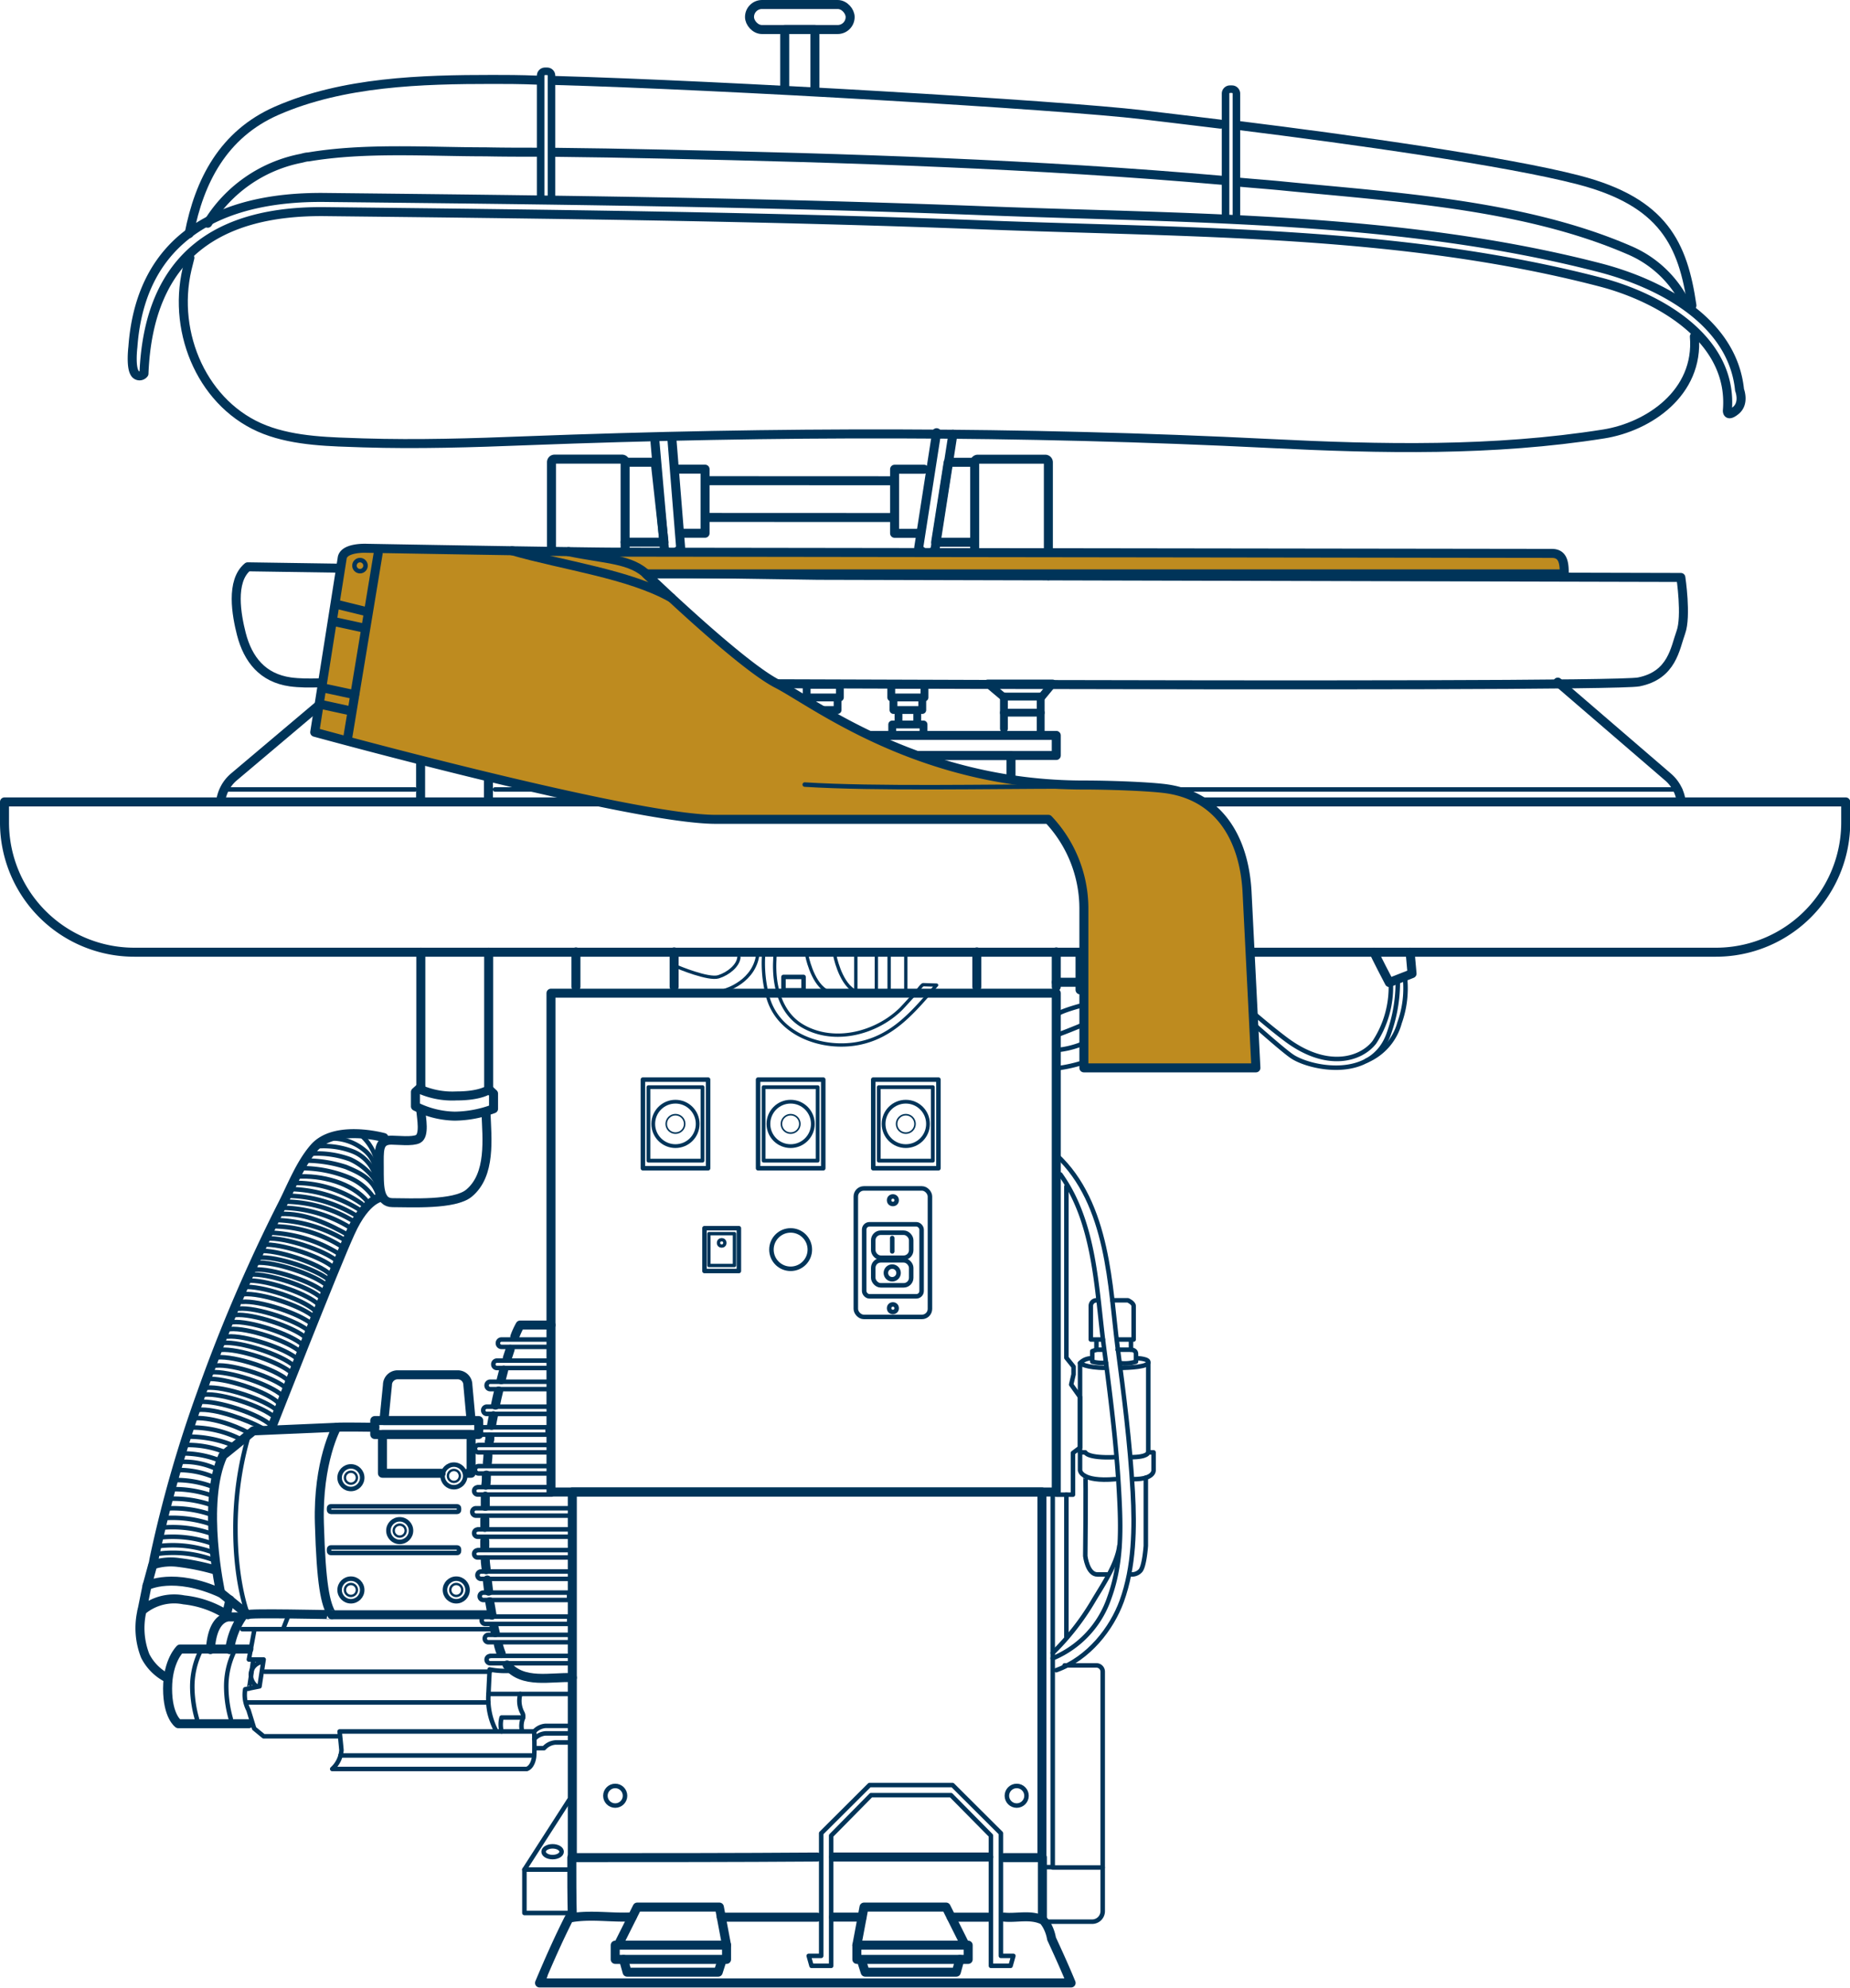 <svg xmlns="http://www.w3.org/2000/svg" viewBox="0 0 250.58 269.29"><defs><style>.cls-1,.cls-2,.cls-3,.cls-4,.cls-5,.cls-6,.cls-7,.cls-8{fill:none;stroke:#003459;stroke-linecap:round;stroke-linejoin:round;}.cls-1{stroke-width:1.22px;}.cls-2{stroke-width:0.61px;}.cls-3{stroke-width:0.32px;}.cls-4{stroke-width:0.51px;}.cls-5{stroke-width:0.21px;}.cls-6{stroke-width:0.45px;}.cls-7{stroke-width:1.02px;}.cls-8{stroke-width:1.06px;}.cls-9{fill:#be8b1f;}</style></defs><g id="Layer_2" data-name="Layer 2"><g id="Design"><rect class="cls-1" x="74.63" y="134.55" width="68.44" height="67.58"/><line class="cls-1" x1="112.92" y1="251.58" x2="133.93" y2="251.58"/><polyline class="cls-1" points="141.13 251.58 141.13 202.12 77.52 202.12 77.52 251.58"/><path class="cls-1" d="M.61,108.64H250a0,0,0,0,1,0,0v2.74A17.58,17.58,0,0,1,232.4,129H18.19A17.58,17.58,0,0,1,.61,111.38v-2.74a0,0,0,0,1,0,0Z"/><path class="cls-1" d="M46.93,92.38,31.69,105.25a5.21,5.21,0,0,0-1.81,3.39"/><path class="cls-1" d="M211,92.41l14.91,12.84a5.21,5.21,0,0,1,1.81,3.39"/><path class="cls-1" d="M227.67,78.23s.79,5.26,0,7.43-1.16,5.81-5.69,6.72-174.66,0-175,0c-2.29,0-5.11.34-7.66,0-3.72-.53-5.73-3-6.63-6.5-.64-2.51-1.5-7.15.86-9.09l77.25,1.15Z"/><rect class="cls-1" x="79.94" y="99.63" width="63.13" height="2.72"/><rect class="cls-1" x="86.65" y="102.35" width="50.29" height="6.29"/><line class="cls-1" x1="78.01" y1="128.96" x2="78.01" y2="133.68"/><line class="cls-1" x1="143.07" y1="128.96" x2="143.07" y2="133.68"/><line class="cls-1" x1="91.31" y1="128.96" x2="91.31" y2="133.68"/><line class="cls-1" x1="132.31" y1="128.96" x2="132.31" y2="133.68"/><polyline class="cls-1" points="55.76 92.78 55.76 99.63 67.85 99.63 67.85 92.48"/><polyline class="cls-1" points="56.24 99.63 56.97 102.35 66.4 102.35 67.85 99.63"/><line class="cls-1" x1="56.97" y1="102.35" x2="56.97" y2="108.64"/><line class="cls-1" x1="66.16" y1="102.35" x2="66.16" y2="108.64"/><path class="cls-1" d="M57,129v18.62a10.94,10.94,0,0,0,4.83.85c3.27,0,4.36-.85,4.36-.85V129"/><path class="cls-1" d="M57,147.28l-.73.66v1.94a12.32,12.32,0,0,0,5.32,1.33,15.37,15.37,0,0,0,5.26-1v-2.05l-.66-.61"/><path class="cls-1" d="M57,150.48c.08,1,.55,3.33-.37,3.82-.76.4-2.78.16-3.63.16-1.81,0-1.63,1.46-1.63,3.64,0,2.57-.07,4.83,1.8,4.83,2.44,0,8.41.34,10.36-1.29,3-2.5,2.44-7.35,2.29-11"/><path class="cls-1" d="M68.68,225.56c2.14,2.64,5.92,1.58,8.84,1.72"/><path class="cls-1" d="M67.51,222.83a9.69,9.69,0,0,0,.38,1.19"/><path class="cls-1" d="M66.91,220.44c.07.32.1.43.17.74"/><path class="cls-1" d="M66.33,217c.12.6.21,1.21.31,1.81"/><path class="cls-1" d="M66,214.05l.18,1.51"/><path class="cls-1" d="M65.73,211.3c0,.45.09.9.13,1.35"/><path class="cls-1" d="M65.66,208.73c0,.29,0,.58,0,.86"/><path class="cls-1" d="M65.67,205.83c0,.36,0,.73,0,1.09"/><path class="cls-1" d="M65.73,202.69c0,.46,0,.92,0,1.38"/><path class="cls-1" d="M65.88,199.84c0,.46,0,.91-.08,1.37"/><path class="cls-1" d="M66.09,197.18c0,.32-.06.64-.08,1"/><path class="cls-1" d="M66.35,194.67c0,.21,0,.42-.08.63"/><path class="cls-1" d="M66.83,191.79c-.09.44-.18.88-.25,1.31"/><path class="cls-1" d="M67.54,188.45c-.16.63-.3,1.27-.43,1.91"/><path class="cls-1" d="M68.23,185.6c-.12.44-.23.87-.34,1.31"/><path class="cls-1" d="M69.1,182.8,68.71,184"/><path class="cls-1" d="M74.63,179.51H70.45a10.69,10.69,0,0,0-.72,1.57"/><path class="cls-2" d="M67.93,181.47h6.7a0,0,0,0,1,0,0v1a0,0,0,0,1,0,0h-6.7a.49.49,0,0,1-.49-.49v0A.49.49,0,0,1,67.93,181.47Z"/><path class="cls-2" d="M67.31,184.33h7.32a0,0,0,0,1,0,0v1a0,0,0,0,1,0,0H67.31a.49.49,0,0,1-.49-.49v0A.49.49,0,0,1,67.31,184.33Z"/><path class="cls-2" d="M66.4,187.19h8.23a0,0,0,0,1,0,0v1a0,0,0,0,1,0,0H66.4a.49.49,0,0,1-.49-.49v0A.49.49,0,0,1,66.4,187.19Z"/><path class="cls-2" d="M74.55,191.55l-8.61,0a.49.49,0,0,1-.49-.49h0a.49.49,0,0,1,.49-.49h8.61Z"/><path class="cls-2" d="M65.45,193.36h8.72a0,0,0,0,1,0,0v1a0,0,0,0,1,0,0H65.45a.49.49,0,0,1-.49-.49v0a.49.49,0,0,1,.49-.49Z"/><path class="cls-2" d="M64.83,195.76h9.74a0,0,0,0,1,0,0v1a0,0,0,0,1,0,0H64.83a.49.49,0,0,1-.49-.49v0A.49.49,0,0,1,64.83,195.76Z"/><path class="cls-2" d="M64.83,198.62h9.74a0,0,0,0,1,0,0v1a0,0,0,0,1,0,0H64.83a.49.49,0,0,1-.49-.49v0A.49.49,0,0,1,64.83,198.62Z"/><path class="cls-2" d="M64.71,201.47h10a0,0,0,0,1,0,0v1a0,0,0,0,1,0,0h-10a.49.49,0,0,1-.49-.49v0a.49.49,0,0,1,.49-.49Z"/><path class="cls-2" d="M64.46,204.33H77.4a0,0,0,0,1,0,0v1a0,0,0,0,1,0,0H64.46a.49.49,0,0,1-.49-.49v0A.49.49,0,0,1,64.46,204.33Z"/><path class="cls-2" d="M64.71,207.19H77.4a0,0,0,0,1,0,0v1a0,0,0,0,1,0,0H64.71a.49.49,0,0,1-.49-.49v0a.49.49,0,0,1,.49-.49Z"/><path class="cls-2" d="M64.71,210H77.4a0,0,0,0,1,0,0v1a0,0,0,0,1,0,0H64.71a.49.49,0,0,1-.49-.49v0a.49.49,0,0,1,.49-.49Z"/><path class="cls-2" d="M65.16,212.9H77.4a0,0,0,0,1,0,0v1a0,0,0,0,1,0,0H65.16a.49.49,0,0,1-.49-.49v0A.49.49,0,0,1,65.16,212.9Z"/><path class="cls-2" d="M65.47,215.76H77.08a0,0,0,0,1,0,0v1a0,0,0,0,1,0,0H65.47a.49.49,0,0,1-.49-.49v0A.49.49,0,0,1,65.47,215.76Z"/><path class="cls-2" d="M65.73,219H77.1a0,0,0,0,1,0,0v1a0,0,0,0,1,0,0H65.73a.49.49,0,0,1-.49-.49v0A.49.49,0,0,1,65.73,219Z"/><path class="cls-2" d="M66.15,221.48H77.52a0,0,0,0,1,0,0v1a0,0,0,0,1,0,0H66.15a.49.49,0,0,1-.49-.49v0A.49.49,0,0,1,66.15,221.48Z"/><path class="cls-2" d="M66.4,224.33H77.52a0,0,0,0,1,0,0v1a0,0,0,0,1,0,0H66.4a.49.49,0,0,1-.49-.49v0a.49.49,0,0,1,.49-.49Z"/><path class="cls-1" d="M52,154.11s-6.61-1.85-9.44,1.37c-1.85,2.12-3,5.09-4.25,7.58q-2.12,4.17-4.05,8.43-3.87,8.5-7,17.33A169.72,169.72,0,0,0,21,210.56c-.1.47-.2.94-.26,1.42a7.77,7.77,0,0,1,3.49-.3,31.41,31.41,0,0,1,4.89,1"/><path class="cls-1" d="M51.8,162.17s-2.17,0-4.35,4.84c-2,4.34-10.64,26.35-10.64,26.35"/><path class="cls-1" d="M33.58,218.76l-3.7-3s-2.66-12.12.32-18.58l4.11-3.33,11.29-.49s-2.58,4.65-2.34,13,.81,10.92,1.69,12.38C45,218.76,33.3,218.48,33.58,218.76Z"/><path class="cls-2" d="M33.71,194.34a44.77,44.77,0,0,0-1.82,12.85c0,7.39,1.69,11.57,1.69,11.57"/><polyline class="cls-1" points="59.75 199.59 51.8 199.59 51.8 194.34 63.81 194.34 63.81 199.59 63.33 199.59"/><rect class="cls-1" x="50.76" y="192.45" width="14.08" height="1.89"/><path class="cls-1" d="M63.81,192.45H52l.48-4.82a1.38,1.38,0,0,1,1.37-1.38H62a1.37,1.37,0,0,1,1.37,1.38Z"/><path class="cls-1" d="M45.6,193.36c.4-.07,5.16,0,5.16,0"/><line class="cls-1" x1="44.95" y1="218.76" x2="66.58" y2="218.76"/><path class="cls-1" d="M20.69,212l-.77,2.82s3.59-1.91,10,1"/><path class="cls-1" d="M19.92,214.8l-.69,3.41a6.74,6.74,0,0,1,5.67-1.47,13.47,13.47,0,0,1,5.78,2l.46-2"/><path class="cls-1" d="M19.23,218.21a10.3,10.3,0,0,0,.44,6.12,6.8,6.8,0,0,0,3,3"/><path class="cls-1" d="M28.5,223.48c.28-4.72,2.64-4.43,2.64-4.43H32.8a10.13,10.13,0,0,0-1.69,4.43"/><path class="cls-1" d="M33.71,223.4H24.39S22.7,225,22.7,228.77s1.45,4.75,1.45,4.75h9.56"/><path class="cls-2" d="M31.89,223.4a10.9,10.9,0,0,0-1.24,5.45,16.19,16.19,0,0,0,.61,4"/><path class="cls-2" d="M27.3,223.4a11,11,0,0,0-1.25,5.45,16.39,16.39,0,0,0,.62,4"/><line class="cls-2" x1="32.8" y1="220.71" x2="66.97" y2="220.71"/><line class="cls-2" x1="38.34" y1="220.71" x2="38.99" y2="219.04"/><path class="cls-2" d="M34.47,220.71l-.76,4.11h2l-.56,3.64-1.94.39a4.43,4.43,0,0,0,.45,2.82l.77,2.5,1.28,1.05H46"/><path class="cls-2" d="M33.71,228.76c.08,0,.6-3.94.6-3.94"/><path class="cls-2" d="M35.52,225.15A1.8,1.8,0,0,0,34,226.59a1.94,1.94,0,0,0,.78,1.88"/><path class="cls-2" d="M69.45,226.32a11,11,0,0,1-3.13-.15l-.16,3.32a9.32,9.32,0,0,0,1,4.92"/><line class="cls-2" x1="66.16" y1="229.49" x2="77.08" y2="229.49"/><line class="cls-2" x1="35.84" y1="226.47" x2="66.33" y2="226.47"/><line class="cls-2" x1="33.34" y1="230.64" x2="66.16" y2="230.64"/><path class="cls-2" d="M46,234.57H72.36s.06,2.36,0,3.15c0,.54-.24,1.65-1,1.93H45a3.83,3.83,0,0,0,1.25-2.54C46.2,236.5,46,234.57,46,234.57Z"/><path class="cls-2" d="M67.94,234.57a3.72,3.72,0,0,1,0-1.89h2.92"/><path class="cls-2" d="M70.47,229.49a3.45,3.45,0,0,0,.27,2.53,1,1,0,0,1,.06.85,2.77,2.77,0,0,0-.11,1.54"/><path class="cls-2" d="M72.36,234.57a2.29,2.29,0,0,1,1.54-.76h3.2"/><path class="cls-2" d="M72.36,235.6a2.28,2.28,0,0,1,1.54-.77h3.2"/><path class="cls-2" d="M77.1,236.06H75.23a2.28,2.28,0,0,0-1.54.77H72.61"/><line class="cls-2" x1="46.11" y1="237.82" x2="71.96" y2="237.82"/><path class="cls-2" d="M21.57,209.45a15.83,15.83,0,0,1,7.5.94"/><path class="cls-2" d="M21.62,210.47a15.83,15.83,0,0,1,7.5.94"/><path class="cls-2" d="M21.57,208.3a15.83,15.83,0,0,1,7.5.94"/><path class="cls-2" d="M21.57,207a15.83,15.83,0,0,1,7.5.94"/><path class="cls-2" d="M22.16,205.67a16.1,16.1,0,0,1,6.91,1"/><path class="cls-2" d="M22.51,204.36a15.79,15.79,0,0,1,6.56,1"/><path class="cls-2" d="M22.74,203.05a15.89,15.89,0,0,1,6.33,1"/><path class="cls-2" d="M23.09,201.75a15.67,15.67,0,0,1,6,1"/><path class="cls-2" d="M23.46,200.52a13.81,13.81,0,0,1,5.61,1"/><path class="cls-2" d="M23.85,199.16a12.06,12.06,0,0,1,5.22,1"/><path class="cls-2" d="M24.18,198.06a10.38,10.38,0,0,1,4.89.84"/><path class="cls-2" d="M24.35,196.91a13.43,13.43,0,0,1,5.53,1"/><path class="cls-2" d="M24.93,195.77a13.51,13.51,0,0,1,5.52.95"/><path class="cls-2" d="M25.62,194.63a16,16,0,0,1,6,1.2"/><path class="cls-2" d="M26.08,193.39a14.7,14.7,0,0,1,6.72,1.69"/><path class="cls-2" d="M26.08,192.14c2.3-.22,5.62.87,7.63,2"/><path class="cls-2" d="M26.85,191c2.31-.22,6.58,1.34,8.59,2.42"/><path class="cls-2" d="M27.06,189.92c2.31-.22,7.93,1.58,9.66,3.18"/><path class="cls-2" d="M27.69,188.93c2.31-.22,7.92,1.58,9.65,3.18"/><path class="cls-2" d="M28,188c2.31-.22,7.92,1.58,9.66,3.18"/><path class="cls-2" d="M28,186.82c2.31-.22,7.92,1.58,9.66,3.18"/><path class="cls-2" d="M28.62,185.91c2.3-.22,7.92,1.58,9.65,3.18"/><path class="cls-2" d="M29.26,185c2.31-.22,7.92,1.58,9.65,3.18"/><path class="cls-2" d="M29.44,183.89c2.31-.22,7.92,1.58,9.65,3.18"/><path class="cls-2" d="M29.92,182.87c2.3-.21,7.92,1.59,9.65,3.19"/><path class="cls-2" d="M30.27,181.93c2.31-.21,7.92,1.59,9.65,3.19"/><path class="cls-2" d="M30.81,181.07c2.31-.22,7.92,1.58,9.66,3.18"/><path class="cls-2" d="M31.15,180.06c2.3-.22,7.92,1.58,9.65,3.18"/><path class="cls-2" d="M31.5,179.12c2.31-.22,7.92,1.59,9.65,3.19"/><path class="cls-2" d="M31.89,178.15c2.31-.22,7.92,1.58,9.66,3.18"/><path class="cls-2" d="M32.36,177.29c2.31-.22,7.92,1.58,9.66,3.18"/><path class="cls-2" d="M32.8,176.37c2.31-.22,7.92,1.58,9.65,3.18"/><path class="cls-2" d="M33,175.33c2.31-.22,7.92,1.58,9.65,3.18"/><path class="cls-2" d="M33,174.36c2.31-.22,7.92,1.58,9.65,3.18"/><path class="cls-2" d="M33.44,173.5c2.31-.21,7.92,1.59,9.66,3.19"/><path class="cls-2" d="M33.89,172.68c2.31-.22,7.92,1.58,9.66,3.18"/><path class="cls-2" d="M34.42,172c2.31-.22,7.92,1.58,9.65,3.18"/><path class="cls-2" d="M34.74,171.08c2.31-.22,7.92,1.58,9.66,3.18"/><path class="cls-2" d="M35.1,170.38c2.3-.22,7.92,1.58,9.65,3.18"/><path class="cls-2" d="M35.1,169.48c2.3-.22,7.92,1.58,9.65,3.18"/><path class="cls-2" d="M35.64,168.63c2.31-.22,7.92,1.58,9.65,3.18"/><path class="cls-2" d="M36.16,167.8c2.31-.22,7.92,1.58,9.66,3.18"/><path class="cls-2" d="M36.69,167a18.93,18.93,0,0,1,9.44,3"/><path class="cls-2" d="M37.21,166.13A17.84,17.84,0,0,1,46.48,169"/><path class="cls-2" d="M37.73,165.3a19.32,19.32,0,0,1,9.13,2.79"/><path class="cls-2" d="M38,164.46c3.29-.14,6.45,1.31,9.25,2.9"/><path class="cls-2" d="M38.5,163.63a18,18,0,0,1,9.21,2.86"/><path class="cls-2" d="M39,162.8a18.22,18.22,0,0,1,9.17,2.82"/><path class="cls-2" d="M39.3,162a18.38,18.38,0,0,1,9.17,2.82"/><path class="cls-2" d="M39.57,161.1a18.41,18.41,0,0,1,9.17,2.82"/><path class="cls-2" d="M39.85,160.26A15.57,15.57,0,0,1,49,163.08"/><path class="cls-2" d="M40.12,159.41c3.43-.26,7.59.85,9.67,3.39"/><path class="cls-2" d="M40.8,158.26a16.94,16.94,0,0,1,6.42,1.25,7.6,7.6,0,0,1,3.34,2.66"/><path class="cls-2" d="M41.58,157.23a17.88,17.88,0,0,1,5.28.87c1.88.78,3.7,1.63,4.36,3.85"/><path class="cls-2" d="M42.29,156.29a12.91,12.91,0,0,1,5.09.75c2.15.94,3.72,2.89,3.69,3.6"/><path class="cls-2" d="M43.1,155.29a11,11,0,0,1,4.61.67,5.2,5.2,0,0,1,3.21,3.63"/><path class="cls-2" d="M44.75,154.23a6.93,6.93,0,0,1,4.66,1.64,4.25,4.25,0,0,1,1.51,2.93"/><path class="cls-2" d="M49,153.87a6.86,6.86,0,0,1,2,3.36"/><rect class="cls-2" x="44.57" y="204.07" width="17.6" height="0.75" rx="0.24"/><rect class="cls-2" x="44.57" y="209.64" width="17.6" height="0.75" rx="0.24"/><circle class="cls-2" cx="54.14" cy="207.36" r="1.53"/><circle class="cls-3" cx="54.14" cy="207.36" r="0.81"/><circle class="cls-2" cx="61.48" cy="199.95" r="1.53"/><circle class="cls-3" cx="61.48" cy="199.95" r="0.81"/><circle class="cls-2" cx="47.53" cy="215.4" r="1.53"/><circle class="cls-3" cx="47.53" cy="215.4" r="0.81"/><circle class="cls-2" cx="47.53" cy="200.19" r="1.53"/><circle class="cls-3" cx="47.53" cy="200.19" r="0.81"/><circle class="cls-2" cx="61.8" cy="215.4" r="1.53"/><circle class="cls-3" cx="61.8" cy="215.4" r="0.81"/><path class="cls-1" d="M136,251.66h5.19c0,2.69,0,5.38,0,8.07"/><path class="cls-1" d="M77.52,259.73c-.07-2.77-.07-5.33-.07-8.07,11.16,0,22.09,0,33.24-.08"/><polygon class="cls-1" points="98.41 263.52 83.73 263.52 86.31 258.36 97.44 258.36 98.41 263.52"/><polyline class="cls-1" points="83.33 263.52 83.33 265.45 98.41 265.45 98.41 263.52"/><polyline class="cls-1" points="84.46 265.45 84.94 267.18 97.28 267.18 97.68 265.93"/><polygon class="cls-1" points="116.06 263.52 130.73 263.52 128.15 258.36 117.03 258.36 116.06 263.52"/><polyline class="cls-1" points="131.14 263.52 131.14 265.45 116.06 265.45 116.06 263.52"/><polyline class="cls-1" points="130.01 265.45 129.53 267.18 117.19 267.18 116.79 265.93"/><path class="cls-1" d="M136,259.72c1.67.17,3.5-.38,5.15.36.18,0,.55.55.73.91a5.62,5.62,0,0,1,.55,1.65c.92,2,1.83,4,2.65,6-.6,0-.31-.79,0,0h-72c.16-.37.32-.73.49-1.09a11.74,11.74,0,0,1-.49,1.09c1.23-2.93,2.52-5.86,4-8.79,2.93-.55,5.68,0,8.55-.16"/><path class="cls-1" d="M128.84,259.73c1.65,0,3.31,0,5,0"/><path class="cls-1" d="M112.9,259.72c1.29,0,2.58,0,3.87,0"/><path class="cls-1" d="M97.69,259.73q6.51,0,13,0"/><polygon class="cls-2" points="128.81 243.2 134.22 248.68 134.22 266.32 136.88 266.32 137.26 264.97 135.57 264.97 135.57 248.36 129.02 241.83 117.78 241.83 111.23 248.36 111.23 264.97 109.54 264.97 109.92 266.32 112.58 266.32 112.58 248.68 117.98 243.2 128.81 243.2"/><circle class="cls-2" cx="83.33" cy="243.28" r="1.33"/><circle class="cls-2" cx="137.71" cy="243.28" r="1.33"/><polyline class="cls-2" points="77.1 243.84 71.03 253.28 77.4 253.28"/><polyline class="cls-2" points="71.03 253.28 71.03 259.16 77.52 259.16"/><ellipse class="cls-2" cx="74.85" cy="250.86" rx="1.22" ry="0.73"/><polyline class="cls-2" points="142.59 202.49 142.59 252.95 141.16 252.95"/><path class="cls-2" d="M144.2,225.62h4.32a.85.85,0,0,1,.84.84V253h-6.77"/><path class="cls-2" d="M149.36,253v5.91a1.43,1.43,0,0,1-1.44,1.43h-6.38"/><line class="cls-2" x1="144.44" y1="202.48" x2="144.44" y2="221.75"/><path class="cls-2" d="M142.59,223.93a34.26,34.26,0,0,0,5.47-7c1.27-2.15,3.24-5,3.56-7.53"/><path class="cls-2" d="M142.59,224.66a13.6,13.6,0,0,0,7.66-8.19c1.71-4.67,1.59-9.48,1.32-14.36-.36-6.63-1.2-13.23-2.07-19.81-1-7.7-1.15-16.59-5.87-23.19"/><path class="cls-2" d="M143.07,226.27c4.43-1.61,7.51-5.66,8.86-9.34,1.7-4.67,1.77-9.94,1.5-14.82-.37-6.63-1.21-13.23-2.08-19.81-1-7.7-1.11-19.24-8.28-25.85"/><polyline class="cls-2" points="143.07 202.49 145.33 202.49 145.33 196.84 146.29 196.12 146.29 189.26 145.09 187.57 145.41 186.2 145.41 185.15 144.44 183.94 144.44 160.74"/><path class="cls-2" d="M146.29,196.76V184.67a2.1,2.1,0,0,1,1.46-.65"/><line class="cls-2" x1="155.53" y1="196.76" x2="155.53" y2="184.67"/><path class="cls-2" d="M151.05,200.39c-4.67.4-4.76-1.21-4.76-1.21v-2.42H147s.24.81,4,.65"/><path class="cls-2" d="M153.55,200.39c2.82,0,2.7-1.21,2.7-1.21v-2.42h-.72s0,.65-2.34.65"/><path class="cls-2" d="M147,200c.12.06,0,10.8,0,10.8s.28,2.5,1.65,2.5H150"/><path class="cls-2" d="M149.4,182.85h-.89l-.56.2v1.42a5.55,5.55,0,0,0,1.85.15"/><path class="cls-2" d="M146.29,184.67s.73.64,3.51.64"/><line class="cls-2" x1="148.51" y1="182.85" x2="148.51" y2="181.61"/><path class="cls-2" d="M148.51,176.16h0a.76.76,0,0,0-.76.77v4.54h1.64"/><path class="cls-2" d="M150.66,176.16h2.12s.77.34.77.77v4.54h-2.14"/><polyline class="cls-2" points="153.19 181.61 153.19 182.85 151.38 182.85"/><path class="cls-2" d="M153.19,182.85s.68,0,.68.57v1.05a5,5,0,0,1-2.14.2"/><path class="cls-2" d="M151.75,185.31s3.34,0,3.74-.62S154,184,154,184"/><path class="cls-2" d="M155.2,200.19v9.23s-.19,2.83-.76,3.4a1.54,1.54,0,0,1-1.25.47"/><rect class="cls-2" x="87.08" y="146.26" width="8.83" height="12.01"/><rect class="cls-4" x="87.83" y="147.28" width="7.32" height="9.96"/><circle class="cls-4" cx="91.49" cy="152.26" r="3.01"/><circle class="cls-5" cx="91.49" cy="152.26" r="1.25"/><rect class="cls-2" x="102.68" y="146.26" width="8.83" height="12.01"/><rect class="cls-4" x="103.43" y="147.28" width="7.32" height="9.96"/><circle class="cls-4" cx="107.09" cy="152.26" r="3.01"/><circle class="cls-5" cx="107.09" cy="152.26" r="1.25"/><rect class="cls-2" x="118.28" y="146.26" width="8.83" height="12.01"/><rect class="cls-4" x="119.03" y="147.28" width="7.32" height="9.96"/><circle class="cls-4" cx="122.69" cy="152.26" r="3.01"/><circle class="cls-5" cx="122.69" cy="152.26" r="1.25"/><rect class="cls-5" x="115.92" y="161" width="10.04" height="17.41" rx="1.09"/><rect class="cls-2" x="115.92" y="161" width="10.04" height="17.41" rx="1.09"/><rect class="cls-2" x="117.05" y="165.86" width="7.78" height="9.76" rx="0.72"/><rect class="cls-2" x="118.28" y="167" width="5.14" height="3.39" rx="1.02"/><rect class="cls-2" x="118.28" y="170.74" width="5.14" height="3.39" rx="1.02"/><line class="cls-2" x1="120.85" y1="167.72" x2="120.85" y2="169.54"/><circle class="cls-2" cx="120.85" cy="172.45" r="0.86"/><circle class="cls-2" cx="120.94" cy="162.6" r="0.51"/><circle class="cls-2" cx="120.94" cy="177.23" r="0.51"/><circle class="cls-2" cx="107.09" cy="169.29" r="2.6"/><rect class="cls-2" x="95.42" y="166.39" width="4.66" height="5.8"/><rect class="cls-6" x="96.02" y="167.13" width="3.46" height="4.31"/><circle class="cls-6" cx="97.75" cy="168.38" r="0.43"/><path class="cls-6" d="M91.79,131s4.17,1.76,5.53,1.33,2.64-1.51,2.76-2.6"/><path class="cls-6" d="M98.18,134.16s4.2-1.15,4.5-5.2"/><path class="cls-6" d="M103.43,129.38a17.34,17.34,0,0,0,.6,5.78c1.47,5.1,7.46,7.12,12.25,6.19s7.55-4.45,10.58-7.89l-1.81-.06c-.19,0-.88,1-1,1.11-.57.59-1.44,1.58-2,2.16-3.32,3.29-9,4.81-13.29,2.36-3.13-1.78-4-5.64-3.81-9,0-.22,0-.43.07-.65"/><path class="cls-6" d="M109.27,129.38s.66,3.57,2.54,4.78"/><path class="cls-6" d="M113.06,129.38s.66,3.57,2.54,4.78"/><line class="cls-6" x1="115.92" y1="128.96" x2="115.92" y2="134.16"/><line class="cls-6" x1="118.7" y1="128.96" x2="118.7" y2="134.16"/><line class="cls-6" x1="120.43" y1="128.96" x2="120.43" y2="134.16"/><line class="cls-6" x1="122.69" y1="128.96" x2="122.69" y2="134.16"/><rect class="cls-2" x="106.12" y="132.35" width="2.72" height="1.81"/><path class="cls-1" d="M229.5,45.59c.65,7.63-6.2,12.23-12.27,13.2-14.94,2.37-30.16,2.05-45.26,1.29-33.62-1.68-67.06-1.65-100.65-.37C64,60,56.56,60.23,49.18,60c-4.35-.15-9.16-.19-13.3-1.79C27.58,55,23.29,45.26,25.33,36.48l.39-1.56"/><path class="cls-1" d="M167.74,24.67c1.8.17,4.14.34,5.94.52,14.7,1.47,32.46,2.42,46.91,8.66a15.07,15.07,0,0,1,7.48,6.78"/><path class="cls-1" d="M75,20.63c5,.05,9.46.13,14.48.24,25.4.54,50.89,1.35,76.22,3.57"/><path class="cls-1" d="M72.88,20.62c-2.52,0-4.58,0-7.1-.05-7.86,0-16.3-.61-24,.69-.34,0-.68.12-1,.19a19.09,19.09,0,0,0-12.64,8.79"/><path class="cls-1" d="M167.74,17c15.23,1.89,36.38,4.85,46.08,7.38,11.55,3,14.14,8.75,15.35,17"/><path class="cls-1" d="M75.11,10.9c22.83.64,68.47,3.32,79.58,4.64,2.73.33,6.4.76,10.63,1.28"/><path class="cls-1" d="M25.62,31.65C27,24.56,30.21,18.19,37.49,15c9-3.94,19.63-4.24,29.21-4.24,1.73,0,3.7,0,6.17.1"/><path class="cls-1" d="M74.7,77.39V62.62a.41.41,0,0,1,.41-.42h9.15a.41.41,0,0,1,.41.42V77.54"/><polyline class="cls-1" points="84.67 62.62 88.75 62.62 89.94 73.45 84.67 73.45"/><path class="cls-1" d="M88.72,59.9,90,74.47a1.32,1.32,0,0,0,2.19-.3L91,59.36"/><polyline class="cls-1" points="92.41 72.24 95.5 72.24 95.5 63.56 91.51 63.56"/><path class="cls-1" d="M142,78V62.63a.42.42,0,0,0-.42-.42h-9.14a.42.42,0,0,0-.42.42v15"/><polyline class="cls-1" points="132 62.63 128.43 62.63 126.73 73.46 132 73.46"/><path class="cls-1" d="M129.07,58.82l-2.43,15.66a1.32,1.32,0,0,1-2.2-.3l2.42-15.56"/><polyline class="cls-1" points="124.26 72.25 121.17 72.25 121.17 63.57 125.17 63.57"/><line class="cls-1" x1="120.68" y1="65.13" x2="96" y2="65.12"/><line class="cls-1" x1="120.68" y1="70.11" x2="96" y2="70.1"/><line class="cls-2" x1="30.91" y1="106.95" x2="56.19" y2="106.95"/><line class="cls-2" x1="67.05" y1="106.95" x2="86.65" y2="106.95"/><line class="cls-2" x1="136.95" y1="106.95" x2="227.56" y2="106.95"/><polyline class="cls-1" points="106.29 12.1 106.29 4 110.38 4 110.38 12.1"/><rect class="cls-1" x="101.52" y="0.61" width="13.63" height="3.39" rx="1.69"/><path class="cls-1" d="M235.62,52.83c-.94-9.43-10.94-14.47-18.85-16.54-27-7-55.76-6.66-83.51-7.74-29.75-1.16-59.52-1.48-89.28-1.8C29.87,26.6,19.08,32.11,18,47c0,0-.32,2.6.23,3.51a.75.75,0,0,0,1.27.11C20.14,34.39,29.87,28.52,44,28.67c29.76.33,59.53.65,89.28,1.8,27.75,1.08,56.47.7,83.51,7.75,7.91,2.06,18,7.73,17.18,17.39,0,0-.08,1,1.14,0S235.62,52.83,235.62,52.83Z"/><path class="cls-7" d="M73.23,26.75V10.25a.59.59,0,0,1,.59-.59h.28a.59.59,0,0,1,.6.59v16.5"/><path class="cls-7" d="M166,29.17V12.67a.6.6,0,0,1,.59-.59h.29a.6.6,0,0,1,.59.59v16.5"/><path class="cls-1" d="M186.12,129c.06.3,2.06,4.11,2.06,4.11l3.08-1.21L191,129"/><polyline class="cls-1" points="143.07 133.07 146.29 133.07 146.29 129.26"/><polyline class="cls-1" points="146.29 133.07 146.29 134.1 148.57 134.1 148.57 128.96"/><polyline class="cls-1" points="148.94 130.41 153.23 130.41 153.23 134.82 152.15 134.82"/><path class="cls-1" d="M153.52,134l1.31-.31v-2.21l-1.31-.51"/><path class="cls-1" d="M155.22,131.53h1.7a5.68,5.68,0,0,1,.78,2.5v1.76h-1.24l-.52-1.86-1.11-.21"/><path class="cls-2" d="M143.07,137.66s-.48-.36,3.22-1.39,2.89-2.54,3.1-3.2a1.71,1.71,0,0,1,2.34-.56,1.06,1.06,0,0,1,.38,1.15s.27,2.73-3.54,4.37-5.52,2.23-5.52,2.23"/><path class="cls-2" d="M143.07,144.74a19.62,19.62,0,0,0,5.24-1.39c1.33-.57,3.24-2.24,3.15-3.57a1.57,1.57,0,0,0-1.2-1.21c-.8-.13-.89.74-1.3,1.24-1.21,1.48-4,2.32-5.91,2.45"/><path class="cls-2" d="M148.57,140.22a2,2,0,0,1,1-2.7,2.26,2.26,0,0,1,3.17,2.74,1.83,1.83,0,0,1-2.08,1.32"/><path class="cls-1" d="M152.46,138a9.45,9.45,0,0,1,0-2.7"/><path class="cls-1" d="M157,131.83l1-.13a2,2,0,0,0,.81-.23,1.39,1.39,0,0,0,.59-1.08,4.14,4.14,0,0,0-.14-1.26"/><path class="cls-2" d="M159.64,129.56s12.94,11.91,15.36,13.55,11,3.48,13.18-3.27a20.59,20.59,0,0,0,1.15-6.77"/><path class="cls-2" d="M160.73,129s7.8,7.56,13.42,11.79,10.22,2.72,12,.42a13.59,13.59,0,0,0,2.24-7.86"/><line class="cls-2" x1="163.27" y1="129.13" x2="166.25" y2="134.1"/><path class="cls-2" d="M164.76,129.13a55.8,55.8,0,0,0,5.07,8.12"/><path class="cls-2" d="M185.1,143.69a7.76,7.76,0,0,0,4.47-5.13,13.83,13.83,0,0,0,.71-6.31"/><rect class="cls-1" x="81.76" y="92.72" width="6.96" height="1.77"/><polyline class="cls-1" points="81.92 94.49 81.92 96.67 88.48 96.67 88.48 94.49"/><line class="cls-1" x1="81.92" y1="96.67" x2="81.92" y2="98.85"/><line class="cls-1" x1="88.48" y1="96.67" x2="88.48" y2="99.63"/><polygon class="cls-8" points="141.13 94.37 135.86 94.37 133.76 92.6 142.59 92.6 141.13 94.37"/><polyline class="cls-8" points="135.98 94.37 135.98 96.55 140.96 96.55 140.96 94.37"/><line class="cls-8" x1="135.98" y1="96.55" x2="135.98" y2="98.72"/><line class="cls-8" x1="140.96" y1="96.55" x2="140.96" y2="99.51"/><rect class="cls-8" x="97.79" y="92.78" width="4.5" height="1.71"/><polyline class="cls-8" points="98.09 94.79 98.09 96.19 101.99 96.19 101.99 94.49"/><line class="cls-8" x1="98.77" y1="96.55" x2="98.77" y2="97.63"/><line class="cls-8" x1="101.31" y1="96.55" x2="101.31" y2="97.63"/><polyline class="cls-8" points="97.92 99.51 97.92 98.15 102.17 98.15 102.17 99.63"/><rect class="cls-8" x="109.26" y="92.78" width="4.5" height="1.71"/><polyline class="cls-8" points="109.56 94.79 109.56 96.19 113.45 96.19 113.45 94.49"/><line class="cls-8" x1="110.24" y1="96.55" x2="110.24" y2="97.63"/><line class="cls-8" x1="112.78" y1="96.55" x2="112.78" y2="97.63"/><polyline class="cls-8" points="109.38 99.51 109.38 98.15 113.63 98.15 113.63 99.63"/><rect class="cls-8" x="120.72" y="92.78" width="4.5" height="1.71"/><polyline class="cls-8" points="121.02 94.79 121.02 96.19 124.92 96.19 124.92 94.49"/><line class="cls-8" x1="121.7" y1="96.55" x2="121.7" y2="97.63"/><line class="cls-8" x1="124.24" y1="96.55" x2="124.24" y2="97.63"/><polyline class="cls-8" points="120.85 99.51 120.85 98.15 125.09 98.15 125.09 99.63"/><path class="cls-9" d="M211.88,77.75A2.78,2.78,0,0,0,209.1,75L85.2,74.89a13.43,13.43,0,0,0-2.15-.09c-3.74,0-33.38-.52-33.38-.52s-3.19-.17-3.33,1.39L42.63,99.2S85.58,111,96.92,111H142A17.63,17.63,0,0,1,146.81,123v21.67h23.3L168.92,121c-.35-7.45-3.85-13.29-11.25-14.18-2.43-.29-7.49-.47-10.86-.47-22.33,0-36.53-11.15-41.56-13.73S87.5,77.75,87.5,77.75Z"/><path class="cls-1" d="M211.88,77.75c0-1.53-.16-2.78-1.69-2.78L83.05,74.8c-3.74,0-33.38-.52-33.38-.52s-3.19-.17-3.33,1.39L42.63,99.2S85.58,111,96.92,111H142A17.63,17.63,0,0,1,146.81,123v21.67h23.3L168.92,121c-.35-7.45-3.85-13.29-11.25-14.18-2.43-.29-7.49-.47-10.86-.47-22.33,0-36.53-11.15-41.56-13.73S87.5,77.75,87.5,77.75Z"/><line class="cls-1" x1="47.13" y1="99.75" x2="51.22" y2="74.98"/><line class="cls-1" x1="43.61" y1="95.46" x2="47.61" y2="96.33"/><line class="cls-1" x1="43.61" y1="93.16" x2="48.03" y2="94.11"/><line class="cls-1" x1="45.09" y1="84.17" x2="49.09" y2="85.04"/><line class="cls-1" x1="45.61" y1="81.87" x2="49.52" y2="82.83"/><circle class="cls-2" cx="48.76" cy="76.63" r="0.75"/><path class="cls-2" d="M109,106.29c9.5.6,25.13.26,35.55.26"/><path class="cls-1" d="M69.36,74.61c6.93,2,15.84,3.15,21.57,6.38"/><path class="cls-1" d="M77,74.73c5,1.07,8.52.92,10.81,3.28"/></g></g></svg>